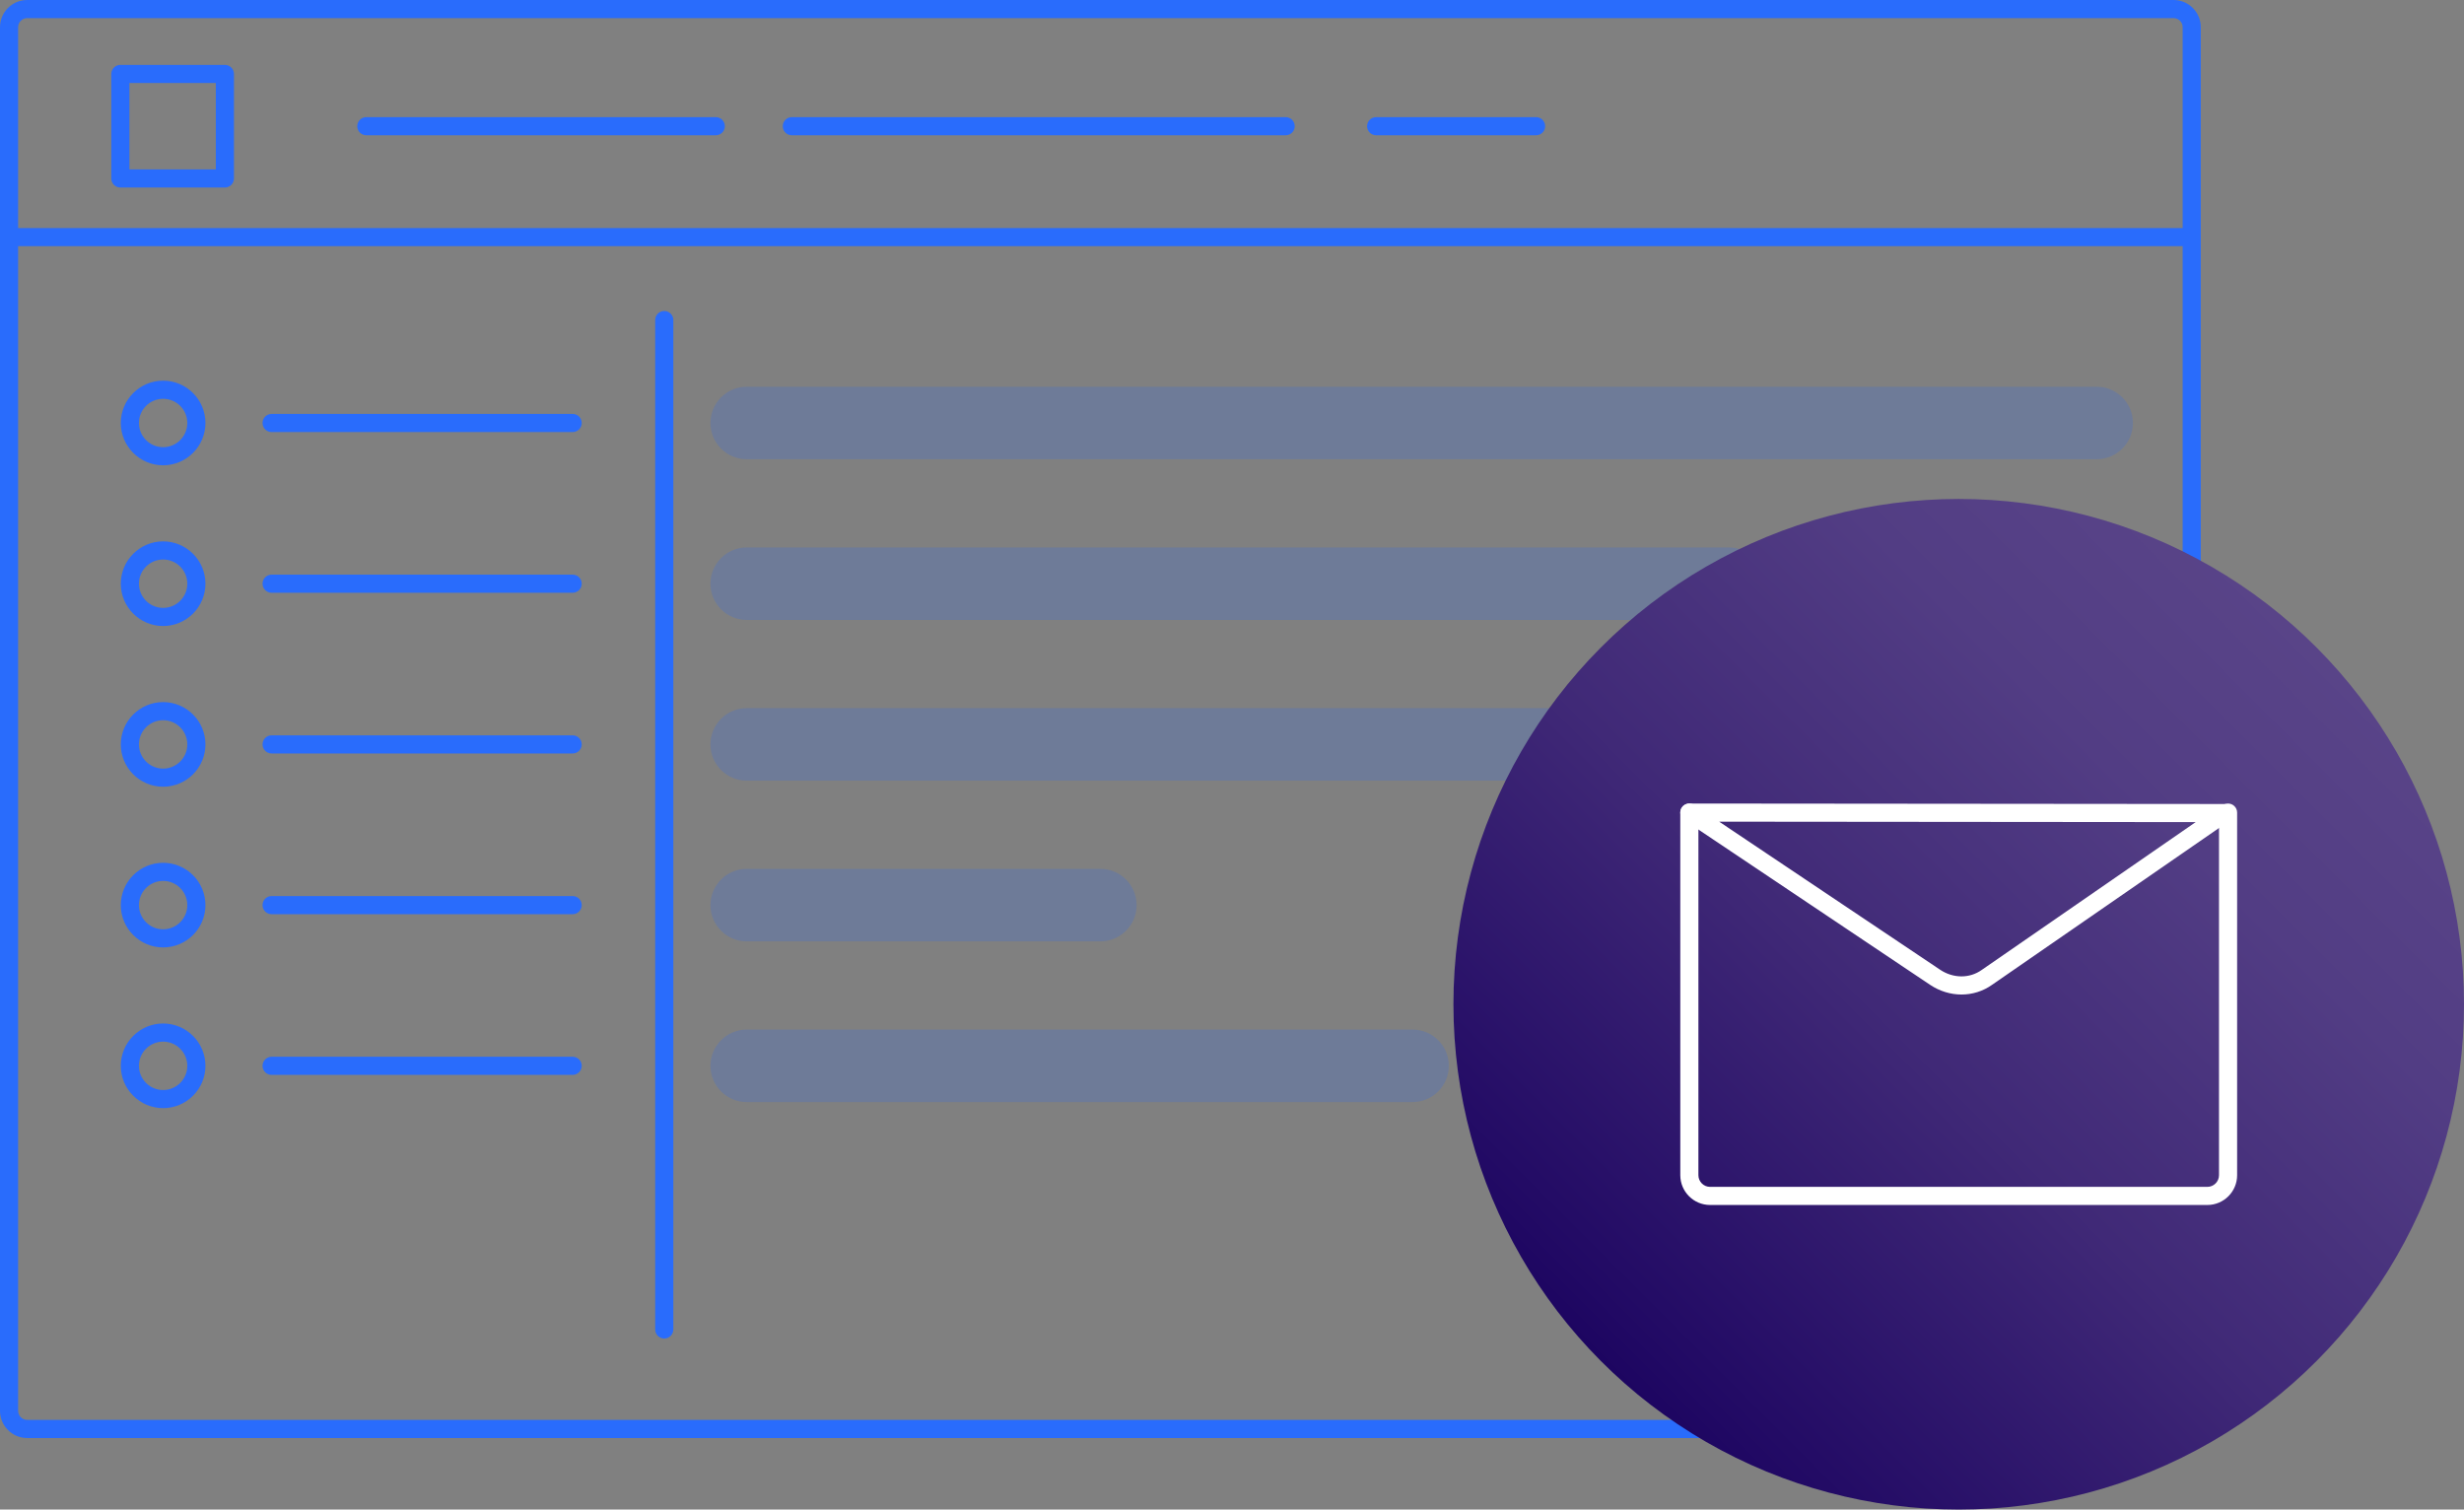 <?xml version="1.0" encoding="utf-8"?>
<!-- Generator: Adobe Illustrator 22.0.1, SVG Export Plug-In . SVG Version: 6.00 Build 0)  -->
<svg version="1.1" id="Layer_1" xmlns="http://www.w3.org/2000/svg" xmlns:xlink="http://www.w3.org/1999/xlink" x="0px" y="0px"
	 viewBox="0 0 272 166.633" enable-background="new 0 0 272 166.633" xml:space="preserve">
<rect x="0" y="0" width="272" height="166.633" fill="#808080" stroke="none"/>
<g>
	<path fill="#296CFC" d="M239.943,158.737H3c-1.654,0-3-1.346-3-3V3c0-1.654,1.346-3,3-3h236.943c1.654,0,3,1.346,3,3v152.737
		C242.943,157.392,241.597,158.737,239.943,158.737z M3,2C2.449,2,2,2.449,2,3v152.737c0,0.551,0.449,1,1,1h236.943
		c0.551,0,1-0.449,1-1V3c0-0.551-0.449-1-1-1H3z"/>
	<path fill="#296CFC" d="M240.894,27.173H1.749c-0.552,0-1-0.448-1-1s0.448-1,1-1h239.145c0.552,0,1,0.448,1,1
		S241.446,27.173,240.894,27.173z"/>
	<path fill="#296CFC" d="M73.328,147.754c-0.552,0-1-0.448-1-1V35.329c0-0.552,0.448-1,1-1s1,0.448,1,1v111.426
		C74.328,147.307,73.88,147.754,73.328,147.754z"/>
	<path fill="#296CFC" d="M169.57,14.932h-17.656c-0.552,0-1-0.448-1-1s0.448-1,1-1h17.656c0.552,0,1,0.448,1,1
		S170.122,14.932,169.57,14.932z"/>
	<path fill="#296CFC" d="M141.924,14.932H87.408c-0.552,0-1-0.448-1-1s0.448-1,1-1h54.517c0.552,0,1,0.448,1,1
		S142.477,14.932,141.924,14.932z"/>
	<path fill="#296CFC" d="M79.017,14.932H40.438c-0.552,0-1-0.448-1-1s0.448-1,1-1h38.579c0.552,0,1,0.448,1,1
		S79.569,14.932,79.017,14.932z"/>
	<path fill="#296CFC" d="M24.825,20.701H13.287c-0.552,0-1-0.448-1-1V8.163c0-0.552,0.448-1,1-1h11.538c0.552,0,1,0.448,1,1v11.538
		C25.825,20.253,25.377,20.701,24.825,20.701z M14.287,18.701h9.538V9.163h-9.538V18.701z"/>
	<path fill="#296CFC" d="M231.454,89.598H167.21c-0.552,0-1-0.448-1-1s0.448-1,1-1h64.244c0.552,0,1,0.448,1,1
		S232.006,89.598,231.454,89.598z"/>
	<g>
		<path fill="#296CFC" d="M63.216,47.692H29.981c-0.552,0-1-0.448-1-1s0.448-1,1-1h33.235c0.552,0,1,0.448,1,1
			S63.769,47.692,63.216,47.692z"/>
		<path fill="#296CFC" d="M18.007,51.363c-2.576,0-4.671-2.096-4.671-4.671s2.095-4.671,4.671-4.671s4.671,2.095,4.671,4.671
			S20.583,51.363,18.007,51.363z M18.007,44.021c-1.473,0-2.671,1.198-2.671,2.671c0,1.473,1.198,2.671,2.671,2.671
			s2.671-1.198,2.671-2.671C20.678,45.219,19.479,44.021,18.007,44.021z"/>
	</g>
	<path opacity="0.2" fill="#296CFC" d="M231.454,50.692H82.426c-2.209,0-4-1.791-4-4s1.791-4,4-4h149.028c2.209,0,4,1.791,4,4
		S233.663,50.692,231.454,50.692z"/>
	<g>
		<path fill="#296CFC" d="M63.216,65.432H29.981c-0.552,0-1-0.448-1-1s0.448-1,1-1h33.235c0.552,0,1,0.448,1,1
			S63.769,65.432,63.216,65.432z"/>
		<path fill="#296CFC" d="M18.007,69.103c-2.576,0-4.671-2.096-4.671-4.671s2.095-4.671,4.671-4.671s4.671,2.095,4.671,4.671
			S20.583,69.103,18.007,69.103z M18.007,61.761c-1.473,0-2.671,1.198-2.671,2.671c0,1.473,1.198,2.671,2.671,2.671
			s2.671-1.198,2.671-2.671C20.678,62.959,19.479,61.761,18.007,61.761z"/>
	</g>
	<path opacity="0.2" fill="#296CFC" d="M190.867,68.432H82.426c-2.209,0-4-1.791-4-4s1.791-4,4-4h108.441c2.209,0,4,1.791,4,4
		S193.076,68.432,190.867,68.432z"/>
	<g>
		<path fill="#296CFC" d="M63.216,83.171H29.981c-0.552,0-1-0.448-1-1s0.448-1,1-1h33.235c0.552,0,1,0.448,1,1
			S63.769,83.171,63.216,83.171z"/>
		<path fill="#296CFC" d="M18.007,86.843c-2.576,0-4.671-2.096-4.671-4.671s2.095-4.671,4.671-4.671s4.671,2.095,4.671,4.671
			S20.583,86.843,18.007,86.843z M18.007,79.5c-1.473,0-2.671,1.198-2.671,2.671c0,1.473,1.198,2.671,2.671,2.671
			s2.671-1.198,2.671-2.671C20.678,80.699,19.479,79.5,18.007,79.5z"/>
	</g>
	<path opacity="0.2" fill="#296CFC" d="M231.454,86.171H82.426c-2.209,0-4-1.791-4-4s1.791-4,4-4h149.028c2.209,0,4,1.791,4,4
		S233.663,86.171,231.454,86.171z"/>
	<g>
		<path fill="#296CFC" d="M63.216,100.912H29.981c-0.552,0-1-0.448-1-1s0.448-1,1-1h33.235c0.552,0,1,0.448,1,1
			S63.769,100.912,63.216,100.912z"/>
		<path fill="#296CFC" d="M18.007,104.583c-2.576,0-4.671-2.095-4.671-4.671s2.095-4.671,4.671-4.671s4.671,2.096,4.671,4.671
			S20.583,104.583,18.007,104.583z M18.007,97.24c-1.473,0-2.671,1.198-2.671,2.671c0,1.473,1.198,2.671,2.671,2.671
			s2.671-1.198,2.671-2.671C20.678,98.438,19.479,97.24,18.007,97.24z"/>
	</g>
	<path opacity="0.2" fill="#296CFC" d="M121.471,103.912H82.426c-2.209,0-4-1.791-4-4s1.791-4,4-4h39.045c2.209,0,4,1.791,4,4
		S123.68,103.912,121.471,103.912z"/>
	<g>
		<path fill="#296CFC" d="M63.216,118.651H29.981c-0.552,0-1-0.448-1-1s0.448-1,1-1h33.235c0.552,0,1,0.448,1,1
			S63.769,118.651,63.216,118.651z"/>
		<path fill="#296CFC" d="M18.007,122.322c-2.576,0-4.671-2.095-4.671-4.671s2.095-4.671,4.671-4.671s4.671,2.096,4.671,4.671
			S20.583,122.322,18.007,122.322z M18.007,114.98c-1.473,0-2.671,1.198-2.671,2.671c0,1.473,1.198,2.671,2.671,2.671
			s2.671-1.198,2.671-2.671C20.678,116.178,19.479,114.98,18.007,114.98z"/>
	</g>
	<path opacity="0.2" fill="#296CFC" d="M155.935,121.651H82.426c-2.209,0-4-1.791-4-4s1.791-4,4-4h73.509c2.209,0,4,1.791,4,4
		S158.144,121.651,155.935,121.651z"/>
	<g>
		<linearGradient id="SVGID_1_" gradientUnits="userSpaceOnUse" x1="176.78" y1="150.296" x2="255.663" y2="71.413">
			<stop  offset="0" style="stop-color:#1D0561"/>
			<stop  offset="0.045" style="stop-color:#210964"/>
			<stop  offset="0.441" style="stop-color:#402977"/>
			<stop  offset="0.773" style="stop-color:#523D84"/>
			<stop  offset="1" style="stop-color:#594488"/>
		</linearGradient>
		<circle fill="url(#SVGID_1_)" cx="216.222" cy="110.855" r="55.778"/>
		<g>
			<path fill="#FFFFFF" d="M216.53,109.781c-1.189,0-2.396-0.356-3.466-1.07l-27.133-18.183c-0.366-0.245-0.528-0.701-0.4-1.122
				c0.128-0.421,0.517-0.708,0.957-0.708c0,0,0,0,0.001,0l59.094,0.053c0.438,0,0.824,0.285,0.954,0.703
				c0.13,0.418-0.026,0.872-0.386,1.12l-26.238,18.128C218.906,109.42,217.727,109.781,216.53,109.781z M189.781,90.701
				l24.395,16.348c1.448,0.965,3.249,0.972,4.587,0.017l23.617-16.317L189.781,90.701z"/>
			<path fill="#FFFFFF" d="M243.668,133.012h-54.894c-1.813,0-3.287-1.475-3.287-3.288V89.698c0-0.552,0.448-1,1-1s1,0.448,1,1
				v40.026c0,0.71,0.578,1.288,1.287,1.288h54.894c0.709,0,1.287-0.578,1.287-1.288V89.698c0-0.552,0.448-1,1-1s1,0.448,1,1v40.026
				C246.956,131.537,245.481,133.012,243.668,133.012z"/>
		</g>
	</g>
</g>
</svg>
